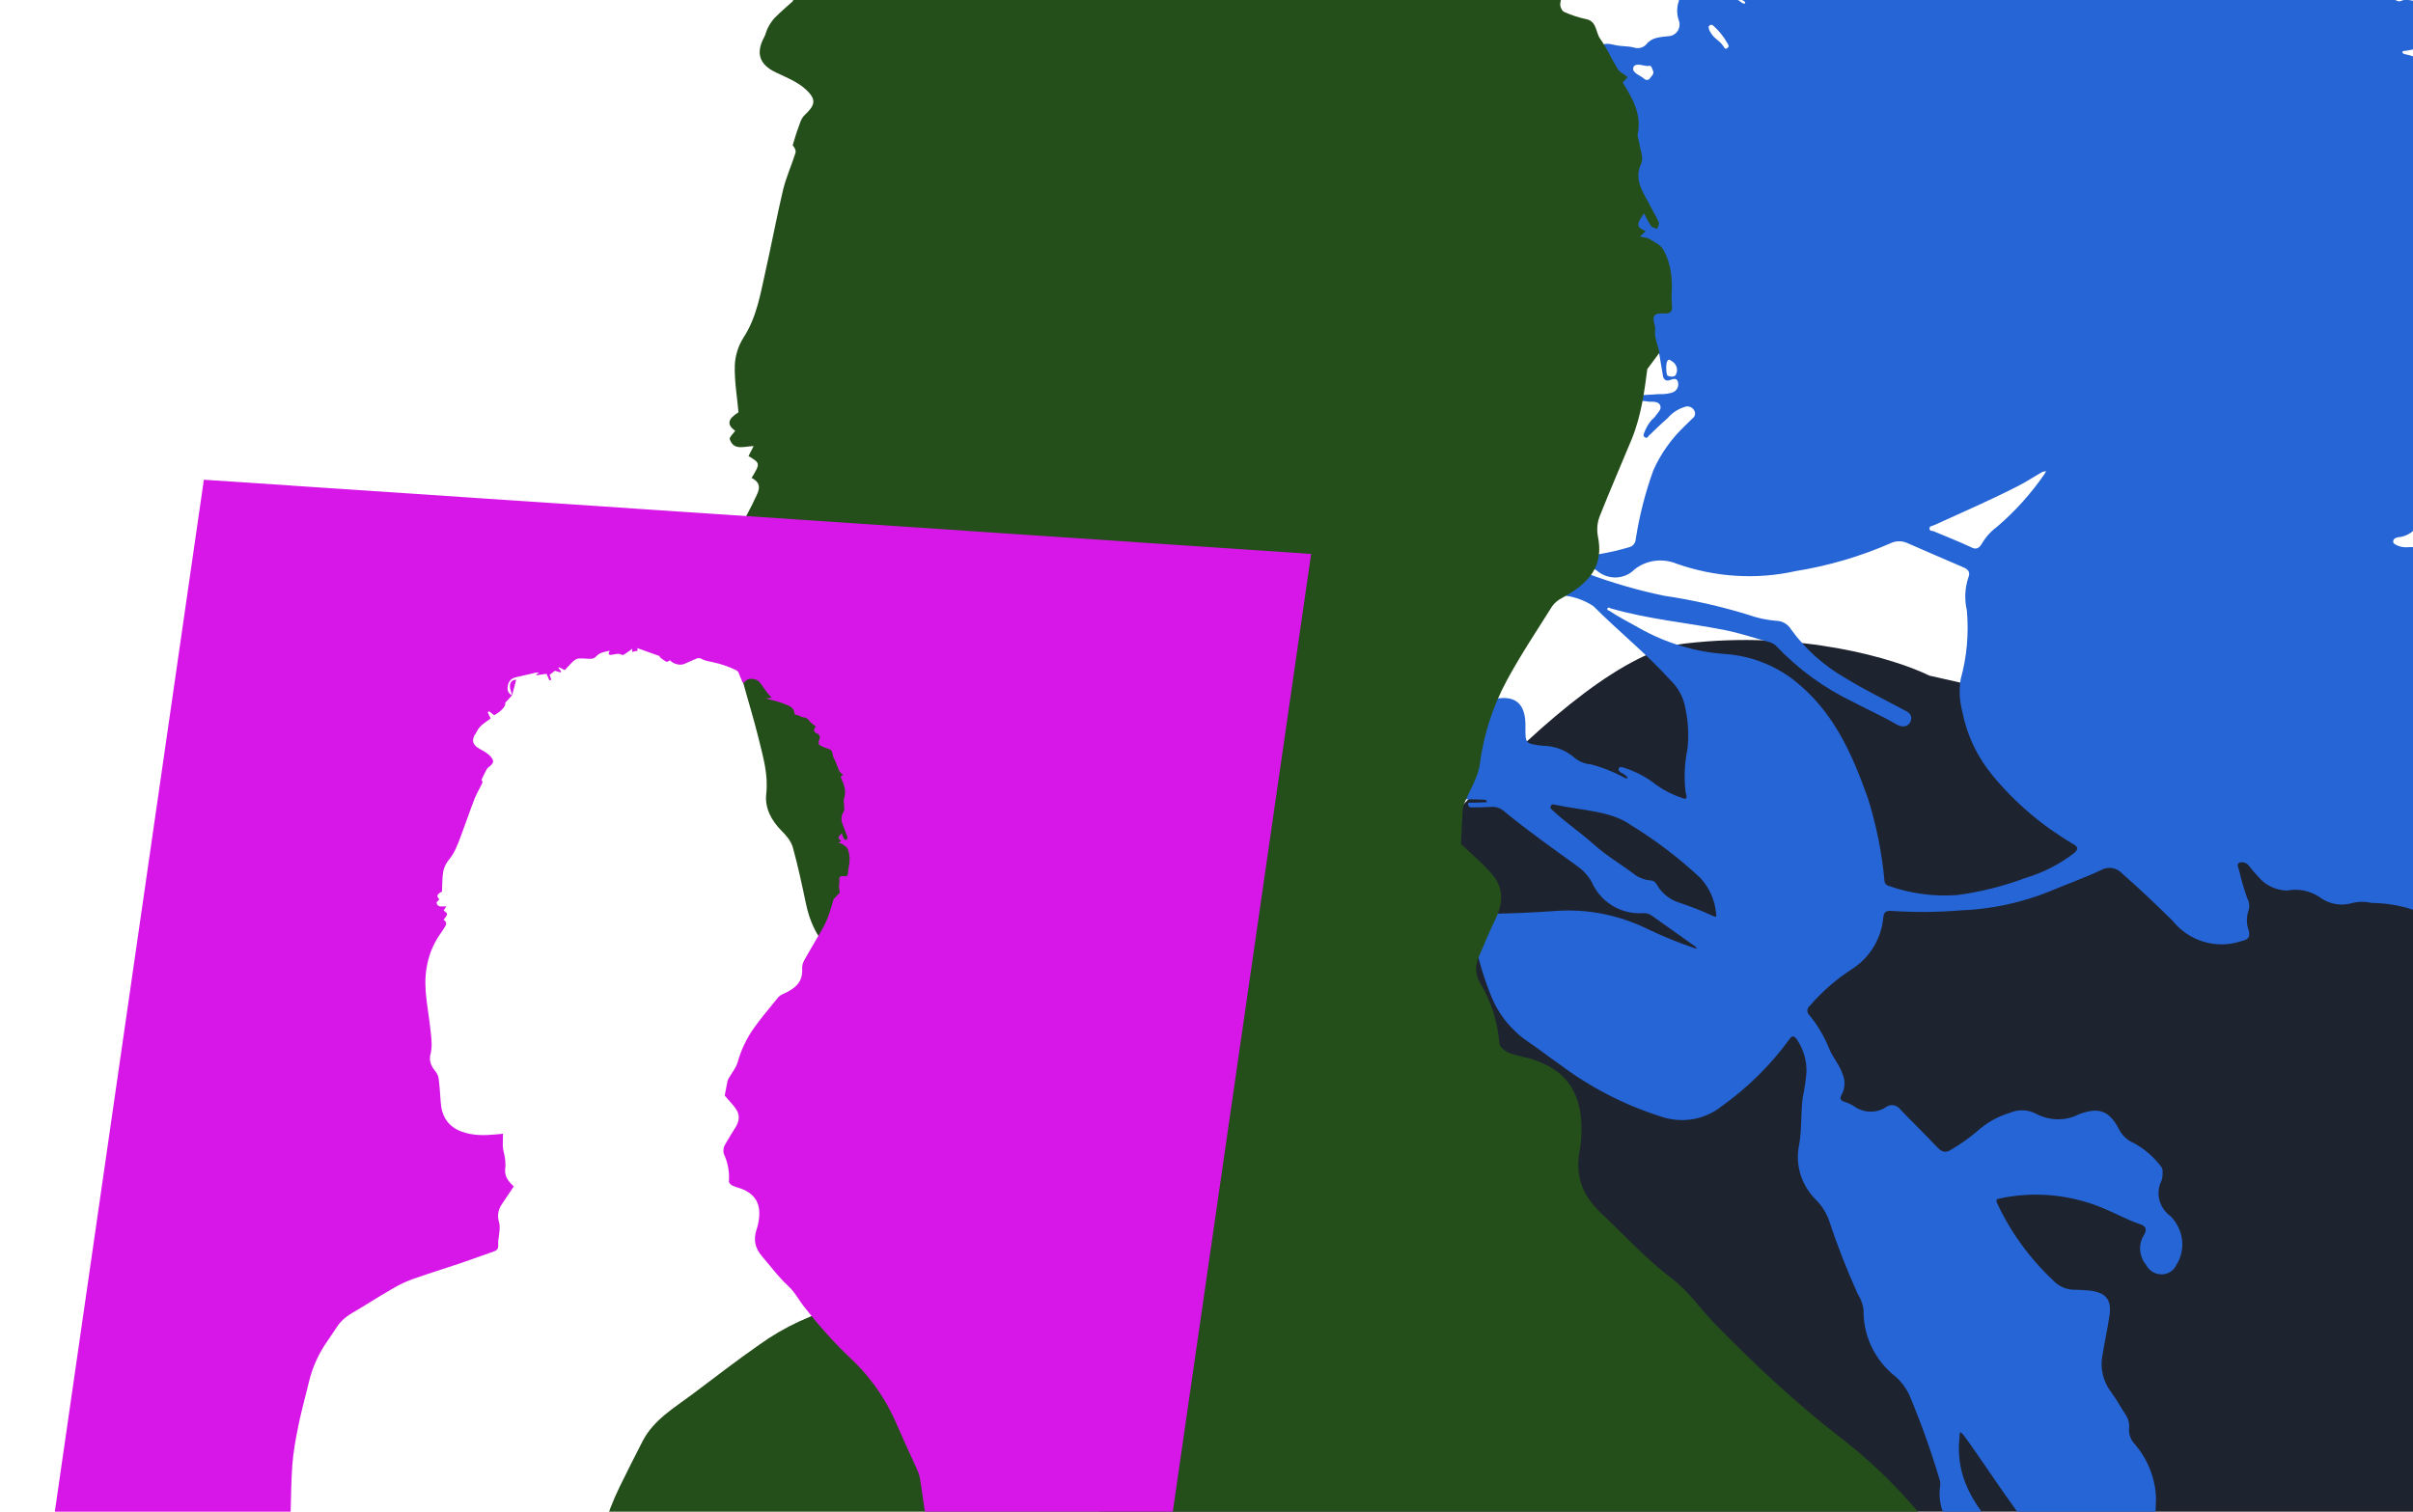 <svg width="600" height="376" viewBox="0 0 600 376" fill="none" xmlns="http://www.w3.org/2000/svg">
<g clip-path="url(#clip0_181_30849)">
<path d="M731.819 380.378L730.803 407.138L264 401.873L315.987 258.863C338.271 227.362 390.049 163.504 418.896 160.077C447.743 156.65 471.467 163.957 479.723 168.039C496.522 171.782 533.068 180.239 544.863 184.121C556.657 188.002 616.733 200.772 645.297 206.672C649.43 210.143 657.645 218.446 657.438 223.882C657.18 230.676 684.174 240.494 683.63 254.815C683.195 266.271 692.537 282.335 697.262 288.935L732.549 361.144L731.819 380.378Z" fill="#1E2330"/>
<path d="M466.419 -62.691C467.04 -63.695 467.495 -64.794 467.766 -65.947C467.9 -66.763 468.325 -67.498 468.964 -68.022C469.503 -68.368 470.087 -68.875 470.753 -68.35C471.419 -67.825 470.686 -67.31 470.494 -66.811C469.922 -65.728 469.486 -64.579 469.196 -63.386C469.137 -62.529 469.306 -62.15 470.305 -62.37C471.734 -62.8 473.246 -62.933 474.747 -62.761C475.112 -62.707 475.48 -62.787 475.782 -62.984C476.083 -63.182 476.298 -63.484 476.384 -63.833C476.811 -64.571 475.998 -64.759 475.372 -64.933C474.745 -65.107 474.678 -65.662 475.309 -66.001C475.601 -66.202 475.94 -66.328 476.297 -66.369C478.288 -66.626 480.171 -67.369 482.145 -67.683C483.78 -67.779 485.37 -68.191 486.825 -68.896C488.28 -69.602 489.571 -70.586 490.625 -71.793C491.397 -73.13 493.186 -72.284 493.925 -71.717C494.364 -71.357 494.883 -71.105 495.436 -70.981C495.99 -70.858 496.561 -70.867 497.102 -71.008C497.808 -71.092 498.521 -71.12 499.234 -71.091C500.135 -70.98 501.039 -71.159 501.811 -71.602C502.583 -72.045 503.18 -72.728 503.511 -73.546C503.755 -73.969 503.984 -74.868 504.44 -74.652C504.897 -74.435 504.523 -73.619 504.424 -73.113C504.345 -71.917 504.677 -70.718 505.366 -69.708C505.818 -68.978 509.243 -70.378 509.569 -71.363C509.923 -72.367 510.031 -73.445 509.884 -74.511C509.748 -75.199 509.781 -75.508 510.764 -75.363C511.746 -75.218 512.773 -76.408 513.216 -77.512C513.66 -78.616 513.995 -80.205 514.411 -81.513C514.594 -81.829 514.899 -82.357 515.178 -82.337C515.457 -82.316 515.5 -81.635 515.41 -81.311C514.659 -78.837 515.814 -76.388 515.565 -73.858C515.503 -73.331 515.988 -72.91 516.419 -72.567C516.878 -72.281 517.301 -71.942 517.679 -71.558C519.603 -69.603 519.603 -69.603 521.578 -71.512C522.401 -72.462 523.512 -73.129 524.756 -73.419C526.001 -73.709 527.317 -73.609 528.522 -73.131C531.666 -72.096 534.628 -70.56 537.288 -68.586C537.615 -68.397 538.16 -68.083 537.973 -67.675C537.786 -67.267 537.144 -67.497 536.78 -67.707C535.757 -68.351 534.572 -68.692 533.373 -68.689C531.962 -68.91 530.635 -69.53 529.555 -70.471C529.119 -70.723 528.319 -71.184 528.055 -70.727C527.791 -70.27 528.656 -70.005 529.072 -69.718C531.18 -68.501 533.5 -67.818 535.572 -66.622C536.898 -65.703 538.521 -65.321 540.096 -65.558C540.811 -65.579 541.488 -65.855 541.999 -66.336C543.501 -67.643 545.302 -68.578 547.259 -69.068C547.753 -69.252 548.421 -69.57 548.711 -68.98C549.001 -68.391 548.264 -68.206 547.847 -68.072C545.523 -66.761 543.563 -64.919 542.127 -62.697C541.518 -61.641 541.415 -61.044 542.68 -60.548C543.116 -60.296 543.913 -60.165 543.733 -59.518C543.553 -58.871 542.891 -59.066 542.385 -59.03C541.879 -58.994 541.305 -59.09 540.763 -59.075C540.576 -59.088 540.389 -59.06 540.216 -58.995C540.043 -58.929 539.887 -58.827 539.76 -58.695C539.633 -58.563 539.538 -58.404 539.481 -58.23C539.424 -58.056 539.406 -57.871 539.429 -57.688C539.459 -56.732 540.41 -57.121 540.883 -56.848C541.658 -56.711 542.45 -56.813 543.151 -57.139C543.852 -57.465 544.426 -58.001 544.795 -58.671C545.978 -59.803 546.879 -61.191 547.43 -62.731C547.572 -62.977 547.795 -63.364 548.122 -63.175C550.016 -61.754 550.385 -63.652 551.28 -64.448C551.443 -64.729 551.707 -65.187 552.034 -64.998C552.361 -64.809 552.061 -64.373 551.898 -64.091C551.119 -62.85 550.162 -61.728 549.055 -60.761C548.13 -59.747 546.594 -58.429 547.38 -57.272C548.165 -56.115 549.75 -57.264 550.964 -57.688C551.447 -57.883 551.982 -57.933 552.502 -57.833C553.306 -57.703 554.125 -57.754 554.896 -57.984C555.667 -58.214 556.37 -58.615 556.95 -59.158C557.436 -59.666 558.052 -60.038 558.736 -60.237C558.87 -60.279 559.012 -60.291 559.153 -60.275C559.294 -60.258 559.43 -60.212 559.553 -60.141C559.953 -59.91 559.673 -59.509 559.454 -59.213C559.235 -58.917 558.825 -58.544 558.581 -58.122C558.338 -57.7 558.074 -57.242 559.133 -57.147C560.193 -57.051 561.884 -57.294 563.013 -55.892C563.449 -55.64 564.809 -55.98 565.743 -56.004C566.678 -56.027 566.548 -56.055 566.616 -55.5C566.683 -54.945 566.27 -54.902 565.967 -54.796C563.425 -53.919 561.107 -52.255 558.164 -52.781C557.803 -52.827 557.439 -52.797 557.096 -52.694C555.817 -52.494 553.953 -52.539 554.191 -50.853C554.43 -49.168 556.006 -50.556 556.948 -50.34C558.673 -49.872 560.494 -50.039 562.066 -50.81C562.066 -50.81 562.284 -50.684 562.572 -50.846C562.859 -51.008 562.607 -50.404 562.505 -50.228C562.39 -49.952 562.24 -49.692 562.059 -49.454C561.815 -49.032 561.126 -48.679 561.55 -48.153C561.973 -47.627 562.637 -47.853 563.074 -48.023C565.08 -48.742 567.162 -49.253 569.287 -49.549C569.608 -49.63 569.946 -49.643 570.278 -49.587C570.406 -49.137 569.932 -48.989 569.831 -48.813C568.353 -48.352 567.947 -46.054 565.8 -46.449C565.8 -46.449 565.497 -46.343 565.658 -46.203C565.65 -44.425 564.055 -43.845 563.227 -42.916C563.105 -42.705 562.841 -42.247 562.841 -42.247C562.841 -42.247 563.351 -42.375 563.546 -42.544C565.451 -43.721 567.228 -45.083 568.851 -46.611C569.128 -46.824 569.438 -46.993 569.77 -47.112C570.074 -47.218 570.527 -47.332 570.752 -46.967C570.978 -46.602 570.702 -46.293 570.285 -46.158C568.19 -44.755 566.324 -43.05 564.748 -41.1C564.282 -40.712 563.743 -40.367 563.915 -39.657C564.087 -38.948 564.875 -38.634 565.554 -38.383C566.274 -38.224 567.02 -38.305 567.674 -38.613C568.848 -38.967 569.869 -39.644 570.369 -37.573C570.597 -36.456 572.111 -36.896 573.081 -36.898C574.052 -36.901 575.351 -37.136 576.471 -37.146C577.592 -37.155 577.85 -37.1 577.889 -36.327C577.928 -35.554 577.402 -35.483 576.783 -35.418C575.934 -35.15 575.161 -34.699 574.518 -34.099C573.469 -33.204 573.386 -32.641 574.918 -32.273C575.136 -32.147 575.572 -31.895 575.609 -31.874C575.645 -31.853 575.018 -31.606 574.823 -31.436C573.207 -30.266 571.181 -29.759 569.157 -30.017C568.83 -30.206 568.069 -29.895 568.116 -29.305C568.163 -28.715 568.879 -28.864 569.243 -28.654C572.238 -28.006 575.088 -26.775 577.622 -25.036C577.949 -24.847 578.531 -24.511 578.231 -24.075C577.93 -23.639 577.564 -24.179 577.257 -24.403C575.553 -25.316 573.661 -25.813 571.743 -25.85C570.25 -25.905 568.759 -25.824 567.29 -25.608C566.934 -25.578 566.424 -25.451 566.358 -25.254C566.293 -25.057 566.867 -24.96 567.02 -24.637C567.173 -24.314 567.734 -23.943 566.994 -23.668C566.253 -23.392 565.4 -23.509 565.676 -22.646C565.953 -21.782 567.131 -21.806 567.838 -21.773C569.485 -22.01 571.106 -22.376 572.686 -22.867C573.731 -23.249 573.933 -23.179 574.104 -22.048C574.554 -19.656 574.778 -17.234 574.774 -14.813C574.697 -12.912 574.15 -11.07 573.179 -9.449C572.955 -9.062 572.752 -8.71 573.051 -8.303C573.172 -8.128 573.345 -7.993 573.547 -7.919C573.748 -7.845 573.967 -7.835 574.17 -7.892C575.489 -8.011 576.826 -7.774 578.039 -7.206C579.689 -6.807 581.407 -6.872 582.994 -7.394C584.692 -7.662 586.408 -7.831 588.132 -7.898C588.314 -7.793 588.783 -7.851 588.799 -7.795C588.815 -7.739 588.555 -7.373 588.199 -7.344C586.794 -6.42 585.019 -6.788 583.602 -6.011C583.124 -5.771 582.012 -5.944 582.357 -4.947C582.411 -4.742 582.506 -4.548 582.636 -4.378C582.767 -4.207 582.931 -4.064 583.118 -3.956C583.305 -3.848 583.511 -3.778 583.724 -3.75C583.936 -3.722 584.152 -3.737 584.356 -3.793C587.255 -4.594 590.33 -4.671 593.308 -4.019C594.197 -3.881 596.439 -4.322 594.783 -2.041C594.194 -1.021 595.901 0.808 597.067 0.215C598.233 -0.378 600.015 0.229 601.366 0.492C602.598 0.993 603.918 1.226 605.235 1.178C605.838 1.057 605.889 1.556 605.613 1.866L604.476 3.836C604.151 4.399 602.913 4.528 603.562 5.419C603.861 5.844 604.3 6.156 604.802 6.3C605.304 6.444 605.837 6.411 606.306 6.206L608.659 4.985C609.003 4.808 609.397 4.379 609.768 4.827C610.139 5.276 609.677 5.572 609.458 5.868L609.356 6.044C607.235 8.29 607.256 8.255 610.189 9.386C613.123 10.517 616.715 11.934 619.939 13.233C620.231 13.393 620.551 13.494 620.879 13.53C621.208 13.567 621.539 13.538 621.852 13.446C624.233 12.428 626.873 12.639 629.302 11.79C629.853 11.592 630.852 11.372 631.041 12.137C631.229 12.903 630.206 12.828 629.712 13.012C626.094 14.197 622.809 16.16 620.091 18.762C619.888 19.114 619.156 19.207 619.462 19.852C619.573 20.032 619.729 20.182 619.913 20.288C620.097 20.395 620.305 20.454 620.516 20.461C623.185 21.195 625.914 21.671 628.662 21.881C629.653 21.843 630.895 22.044 629.633 23.473C628.984 24.177 629.557 24.696 630.139 25.032C631.448 25.787 632.878 26.332 634.207 27.052C634.57 27.262 635.261 27.661 635.155 27.928C635.049 28.195 634.338 27.832 633.955 27.657C631.041 26.033 627.762 25.192 624.456 25.222C624.045 25.259 623.64 25.34 623.25 25.463C623.487 25.976 623.904 25.841 624.337 25.763C626.124 26.278 627.951 26.723 629.696 27.309C630.169 27.582 631.095 27.741 630.875 28.459C630.654 29.176 629.936 28.573 629.435 28.518C626.61 27.8 623.653 27.962 620.976 28.982C620.575 29.173 619.908 29.069 619.914 29.729C619.921 30.39 620.479 30.431 620.879 30.661C622.432 31.182 623.868 32.011 625.095 33.096C625.459 33.306 626.041 33.642 625.659 34.218C625.277 34.796 624.797 34.284 624.527 34.081C623.163 33.356 621.602 33.1 620.1 33.354C618.737 33.365 618.767 34.32 618.635 35.135C618.504 35.951 619.235 36.279 619.999 36.298C621.734 36.315 623.723 36.9 625.152 36.271C626.582 35.642 629.28 35.418 630.659 33.869C632.038 32.32 635.026 31.09 636.726 29.069C636.848 28.858 637.03 28.541 637.478 28.941C637.926 29.34 637.489 29.51 637.404 29.742C636.478 32.117 634.634 34.016 632.266 35.031C631.181 35.483 630.112 35.992 629.043 36.501C627.974 37.009 627.728 36.679 628.05 37.381C628.371 38.083 629.121 37.624 629.546 37.307C631.69 36.047 633.938 34.961 636.268 34.059L637.24 33.635C637.621 33.479 638.038 33.345 638.413 33.702C638.536 33.875 638.61 34.076 638.626 34.284C638.643 34.492 638.602 34.699 638.507 34.882C638.353 35.419 638.072 35.91 637.687 36.314C637.302 36.719 636.823 37.027 636.289 37.213C633.18 38.787 630.278 40.716 627.639 42.961C626.424 43.807 627.247 44.563 628.043 44.695C630.95 45.201 633.774 46.69 636.83 45.593C638.101 45.155 639.364 44.899 640.262 46.449C640.262 46.449 640.771 46.743 641.025 46.89C641.28 47.037 642.538 46.872 642.516 47.75C642.493 48.629 641.825 48.946 641.105 49.187C641.011 49.26 640.899 49.308 640.781 49.328C640.278 49.695 639.082 49.333 639.27 50.098C639.458 50.863 640.487 50.425 641.174 50.494C641.862 50.562 642.315 50.449 642.403 50.968C642.49 51.488 641.783 51.455 641.382 51.645C640.981 51.836 640.629 51.774 640.394 52.013C640.159 52.252 638.523 52.903 638.703 53.851C638.882 54.799 639.975 54.586 640.869 54.633C641.579 54.743 642.282 54.899 642.975 55.098C643.665 55.497 644.854 55.62 643.683 56.726C643.62 56.766 643.567 56.819 643.527 56.881C643.486 56.943 643.46 57.013 643.45 57.087C643.439 57.16 643.445 57.236 643.466 57.308C643.487 57.38 643.523 57.448 643.571 57.506C644.715 59.386 643.05 59.081 642.233 58.985C640.769 58.75 639.339 58.205 638.009 57.907C636.679 57.608 636.71 58.142 637.257 59.208C637.805 60.275 639.541 61.465 640.76 62.544C641.232 62.817 641.996 63.257 641.651 63.855C641.305 64.453 640.49 63.935 639.96 63.677C639.431 63.418 638.252 62.691 637.289 62.932C637.154 63.035 637.067 63.186 637.045 63.354C637.324 63.749 637.688 64.08 638.109 64.323C638.53 64.566 638.999 64.716 639.48 64.76C642.251 65.728 645.11 66.404 648.01 66.776C648.279 66.724 648.562 66.773 648.803 66.912C649.045 67.052 649.228 67.272 649.318 67.532C649.458 68.129 648.892 68.27 648.418 68.419C647.944 68.568 647.619 69.131 647.646 69.756C647.723 71.302 647.352 72.448 645.419 72.27C645.165 72.123 644.566 72.152 644.561 72.665C644.642 72.776 644.746 72.868 644.865 72.937C644.984 73.006 645.116 73.049 645.252 73.064C646.909 73.552 648.341 74.848 650.174 74.78C650.413 74.764 650.655 74.807 650.877 74.905C651.859 75.472 653.735 75.663 653.355 76.992C652.976 78.321 651.523 77.06 650.52 76.95C648.995 76.685 647.452 76.548 645.91 76.54C644.729 76.656 645.301 77.596 645.652 78.079C647.564 79.856 648.79 82.226 649.109 84.766C649.227 86.241 648.766 86.116 647.788 85.88C645.865 85.395 643.902 85.11 641.93 85.03C640.208 85.055 638.542 85.556 637.121 86.475C635.744 87.181 635.758 88.081 637.078 88.984C637.587 89.278 638.132 89.592 638.641 89.886C639.15 90.18 639.713 90.129 639.533 90.776C639.353 91.423 638.779 91.326 638.278 91.271C637.777 91.216 636.746 90.903 635.986 90.792C635.843 90.771 635.699 90.783 635.564 90.827C635.429 90.872 635.307 90.947 635.209 91.047C635.046 91.328 635.26 91.546 635.453 91.798C636.411 92.862 637.688 93.599 639.088 93.897C639.974 94.126 640.911 94.433 640.876 95.585C640.841 96.738 639.704 96.691 638.854 96.904C638.038 97.072 637.181 96.958 636.424 96.58C634.63 95.826 632.832 95.163 631.034 94.5C630.271 94.059 629.312 94.209 628.788 95.032C628.264 95.856 628.638 96.635 629.264 97.23C630.656 98.597 632.109 99.858 633.541 101.154C633.716 101.266 633.911 101.342 634.115 101.379C634.318 101.416 634.526 101.412 634.726 101.369C635.139 101.326 635.738 100.875 636.028 101.464C636.318 102.053 635.581 102.238 635.358 102.625C635.134 103.012 634.632 103.378 635.031 104.031C635.227 104.296 635.357 104.601 635.409 104.922C635.461 105.243 635.434 105.569 635.33 105.873C635.226 106.177 635.048 106.449 634.812 106.667C634.575 106.885 634.287 107.042 633.971 107.125C631.94 108.234 629.565 108.617 627.238 108.21C626.875 108 626.28 107.938 626.037 108.36C625.793 108.782 626.334 109.188 626.657 109.469C627.228 109.934 627.686 110.519 627.995 111.18C628.265 111.804 628.235 112.444 627.482 112.572C626.73 112.7 626.437 113.375 626.762 114.407C627.565 116.794 629.077 118.793 630.147 121.052C630.364 121.6 630.747 122.196 630.163 122.703C629.579 123.211 629.188 122.797 628.618 122.609C626.565 121.799 625.873 122.243 625.827 124.421C625.809 125.208 625.993 126.065 626.047 126.894C626.119 127.154 626.084 127.429 625.952 127.659C625.819 127.89 625.598 128.057 625.336 128.125C624.754 128.211 624.5 127.642 624.173 127.454C623.846 127.265 623.828 126.457 623.647 125.93C623.466 125.404 622.923 124.246 621.793 124.86C620.663 125.474 620.334 124.533 619.976 123.811C619.618 123.088 619.623 122.575 619.024 122.605C618.426 122.634 618.537 123.449 618.293 123.871C618.049 124.293 618.246 124.876 617.724 124.856C617.203 124.836 617.123 124.134 617.068 123.727C616.492 121.048 615.079 118.591 613.029 116.704C612.439 116.129 611.702 115.141 611.066 115.571C610.43 116.001 611.09 117.039 611.582 117.698C612.525 118.879 613.212 120.234 613.599 121.677C613.787 122.442 613.825 123.215 612.786 123.084C611.747 122.953 611.843 123.29 611.559 123.783C611.275 124.275 611.173 124.451 610.869 124.557C607.375 126.245 607.772 128.914 608.958 131.897C609.091 132.255 609.546 132.893 608.939 133.105C608.332 133.317 608.321 132.748 608.177 132.243C607.814 131.769 607.547 131.233 607.392 130.664C607.175 128.522 606.078 128.827 604.685 129.476C602.78 130.135 601.029 131.145 599.525 132.454C598.565 133.146 597.422 133.557 596.221 133.643C595.655 133.785 595.141 134.004 595.074 134.622C595.008 135.241 595.671 135.436 596.107 135.688C597 136.067 597.973 136.207 598.925 136.095C600.252 136.064 601.579 136.032 602.901 136.092C604.604 136.028 606.304 136.452 607.795 137.312C609.285 138.172 610.502 139.433 611.298 140.94C611.838 141.786 612.579 142.493 613.454 142.998C614.329 143.503 615.312 143.791 616.314 143.836C618.039 143.965 619.69 144.642 621.018 145.764C622.346 146.886 623.279 148.393 623.676 150.057C623.871 150.689 624.308 151.228 624.894 151.557C626.693 152.788 628.275 154.305 629.574 156.042C630.04 156.591 630.684 156.963 631.392 157.091C633.18 157.864 634.773 159.031 636.045 160.498C637.318 161.965 638.235 163.693 638.724 165.546C639.064 166.552 639.09 167.628 638.796 168.631C638.503 169.633 637.904 170.517 637.08 171.164C636.508 171.611 636.072 172.204 635.817 172.882C635.562 173.559 635.498 174.296 635.631 175.017C635.791 175.803 635.749 176.611 635.508 177.365C635.267 178.119 634.836 178.797 634.253 179.334C633.473 180.05 632.919 180.972 632.653 181.996C632.387 183.02 632.421 184.105 632.75 185.127C632.707 186.92 632.164 188.653 631.18 190.136C630.195 191.619 628.807 192.796 627.168 193.537C626.691 193.783 626.18 193.961 625.65 194.068C624.253 194.387 622.623 194.525 624.799 196.297C624.799 196.297 625.113 196.76 625.032 196.901C624.951 197.041 624.388 197.092 624.053 197.086C621.836 196.979 621.836 196.979 622.6 199.015C623.145 200.183 623.446 201.442 623.486 202.715C623.526 203.987 623.303 205.248 622.832 206.419C622.345 207.682 621.418 208.724 620.212 209.362C619.117 209.834 618.145 210.537 617.366 211.423C616.586 212.31 616.017 213.358 615.698 214.495C615.173 216.005 614.09 217.253 612.659 217.995C612.065 218.311 611.564 218.769 611.199 219.327C610.835 219.886 610.618 220.528 610.568 221.197C610.587 221.839 610.469 222.475 610.22 223.062C609.972 223.649 609.6 224.175 609.127 224.605C608.655 225.035 608.093 225.361 607.478 225.56C606.863 225.759 606.209 225.828 605.558 225.762C603.349 225.894 600.973 226.82 598.961 225.94C595.942 225.076 592.83 224.621 589.71 224.586C587.878 224.17 585.98 224.24 584.213 224.789C582.921 225.07 581.574 225.061 580.271 224.763C578.967 224.465 577.739 223.885 576.678 223.066C575.504 222.304 574.196 221.774 572.827 221.507C571.459 221.24 570.058 221.242 568.705 221.512C567.318 221.486 565.946 221.155 564.689 220.543C563.432 219.931 562.322 219.053 561.442 217.975C560.667 217.152 559.934 216.291 559.248 215.395C558.978 215.024 558.599 214.743 558.163 214.592C557.727 214.442 557.258 214.43 556.823 214.558C556.115 214.946 556.557 215.858 556.77 216.497C557.292 218.822 557.958 221.118 558.763 223.37C559.037 223.872 559.205 224.421 559.256 224.983C559.307 225.545 559.239 226.108 559.058 226.637C558.545 228.164 558.572 229.831 559.136 231.372C559.729 233.45 558.555 233.804 557.216 234.109C554.236 235.113 550.984 235.156 547.923 234.231C544.862 233.306 542.149 231.461 540.172 228.96C536.121 224.979 532.03 221.069 527.743 217.328C527.086 216.581 526.186 216.081 525.205 215.919C524.224 215.757 523.226 215.942 522.391 216.442C518.268 218.378 513.961 219.878 509.657 221.708C502.658 224.548 495.174 226.148 487.541 226.436C481.821 226.912 476.059 226.957 470.307 226.57C469.134 226.503 468.47 226.729 468.292 228.128C468.07 230.71 467.27 233.196 465.951 235.409C464.631 237.622 462.823 239.508 460.657 240.933C456.631 243.509 453.02 246.654 449.935 250.269C449.769 250.403 449.635 250.573 449.543 250.765C449.452 250.958 449.405 251.169 449.405 251.384C449.406 251.598 449.454 251.812 449.547 252.009C449.64 252.206 449.774 252.382 449.942 252.525C451.985 255.047 453.635 257.851 454.836 260.838C455.704 263.028 457.394 264.801 458.161 267.167C458.513 267.987 458.676 268.868 458.638 269.748C458.6 270.627 458.362 271.481 457.942 272.247C457.373 273.232 457.61 273.744 458.677 274.079C459.491 274.313 460.268 274.666 460.98 275.127C462.136 275.974 463.52 276.454 464.942 276.503C466.364 276.551 467.754 276.164 468.919 275.395C469.185 275.188 469.494 275.039 469.825 274.956C470.156 274.874 470.503 274.86 470.844 274.916C471.185 274.972 471.513 275.096 471.806 275.281C472.1 275.466 472.353 275.707 472.55 275.99C475.575 279.144 478.682 282.158 481.688 285.347C482.862 286.587 483.82 286.859 485.246 285.9C487.43 284.617 489.501 283.163 491.441 281.55C493.81 279.341 496.676 277.707 499.821 276.772C500.832 276.334 501.936 276.129 503.053 276.173C504.169 276.216 505.268 276.507 506.268 277.023C507.926 277.908 509.77 278.382 511.635 278.403C513.5 278.424 515.328 277.992 516.957 277.144C521.896 275.305 524.466 276.226 526.882 280.857C527.65 282.417 528.978 283.652 530.602 284.319C533.201 285.754 535.477 287.707 537.278 290.049C537.474 290.279 537.615 290.548 537.692 290.836C537.769 291.124 537.78 291.424 537.723 291.713C537.766 292.367 537.685 293.02 537.483 293.638C536.715 295.113 536.522 296.827 536.939 298.464C537.357 300.1 538.356 301.551 539.754 302.549C541.329 304.16 542.322 306.229 542.575 308.425C542.828 310.621 542.325 312.816 541.148 314.657C540.827 315.352 540.31 315.938 539.657 316.347C539.005 316.756 538.242 316.972 537.458 316.97C536.674 316.969 535.9 316.749 535.226 316.337C534.551 315.925 534.003 315.337 533.645 314.641C532.766 313.571 532.245 312.265 532.157 310.908C532.07 309.552 532.42 308.215 533.158 307.09C533.93 305.753 533.52 304.953 532.178 304.506C528.888 303.405 525.887 301.719 522.72 300.406C514.547 297.056 505.588 296.26 497.086 298.13C496.334 298.259 496.341 298.498 496.518 299.115C499.891 306.405 504.676 313.009 510.597 318.549C511.265 319.256 512.073 319.822 512.968 320.21C513.863 320.597 514.825 320.797 515.793 320.798C517.043 320.816 518.272 320.869 519.554 320.999C523.638 321.481 525.106 323.22 524.526 327.247C524.032 330.62 523.279 333.938 522.749 337.291C522.469 338.799 522.506 340.356 522.859 341.866C523.212 343.377 523.873 344.809 524.802 346.075C526.084 347.8 527.172 349.694 528.3 351.518C529.083 352.531 529.481 353.776 529.423 355.028C529.325 355.799 529.409 356.587 529.668 357.331C529.928 358.074 530.357 358.754 530.921 359.317C534.095 363.085 535.921 367.756 536.106 372.583C536.086 375.808 535.673 379.041 535.839 382.279C536.204 388.306 536.446 394.324 536.563 400.334C536.759 401.979 537.22 403.59 537.926 405.108C541.321 414.474 543.562 424.178 544.601 434.009C544.672 434.411 544.696 434.819 544.674 435.224C544.553 435.435 544.604 435.934 544.268 435.928C543.933 435.921 543.723 435.613 543.432 435.445L542.84 434.54C536.364 424.938 529.682 415.358 523.607 405.565C521.048 401.602 517.861 398.307 515.104 394.605C507.893 384.766 500.661 374.962 493.798 364.855C491.98 362.211 490.147 359.51 488.268 356.972C487.977 356.804 487.688 356.214 487.518 356.257C487.348 356.299 487.172 356.855 487.264 357.283C485.876 369.006 492.704 377.075 500.564 384.615C501.669 385.723 502.288 387.253 503.824 387.951C504.187 388.161 504.259 388.625 504.144 389.075C504.03 389.525 503.718 389.814 503.047 389.801C501.791 390.029 500.492 389.994 499.236 389.697C497.98 389.4 496.793 388.848 495.754 388.077C492.324 386.208 489.165 383.879 486.372 381.159C484.832 379.637 483.672 377.786 482.988 375.76C482.304 373.734 482.115 371.59 482.437 369.506C482.518 368.987 482.46 368.452 482.267 367.954C480.154 360.838 477.647 353.831 474.756 346.966C473.947 345.234 472.779 343.681 471.329 342.407C468.8 340.416 466.763 337.881 465.384 335.008C464.004 332.134 463.32 329.001 463.386 325.861C463.219 324.454 462.727 323.095 461.948 321.888C459.197 315.795 456.771 309.572 454.681 303.245C453.951 301.356 452.807 299.638 451.333 298.216C449.641 296.474 448.392 294.367 447.689 292.076C446.987 289.784 446.854 287.375 447.301 285.053C448.083 281.096 447.729 277.092 448.232 273.114C448.68 270.992 448.999 268.843 449.187 266.676C449.27 263.781 448.418 260.908 446.752 258.469C446.139 257.6 445.545 257.538 444.96 258.467C440.245 264.942 434.499 270.616 427.935 275.279C425.832 276.933 423.316 278.014 420.63 278.418C417.943 278.822 415.177 278.536 412.596 277.587C403.675 274.722 395.283 270.369 387.794 264.722C385.153 262.916 382.671 260.919 380.01 259.148C375.728 256.25 372.447 252.123 370.631 247.355C368.391 241.797 366.85 236.008 366.043 230.118C365.753 227.934 366.211 227.307 368.396 227.302C374.705 227.286 380.971 227.01 387.246 226.552C394.989 226.072 402.781 227.654 409.803 231.133C413.501 232.906 417.299 234.457 421.177 235.777C421.442 235.864 421.714 235.927 421.99 235.964C421.846 235.775 421.693 235.592 421.53 235.417C417.88 232.841 414.251 230.23 410.601 227.653C409.923 227.221 409.117 227.039 408.329 227.139C405.713 227.284 403.095 226.612 400.845 225.221C398.594 223.829 396.827 221.787 395.794 219.386C394.902 217.817 393.663 216.46 392.171 215.418C385.998 210.916 379.708 206.534 373.815 201.63C372.965 200.952 371.89 200.617 370.816 200.696C369.262 200.785 367.693 200.817 366.144 200.813C365.911 200.871 365.662 200.835 365.451 200.713C365.24 200.591 365.084 200.393 365.017 200.163C364.958 199.425 365.637 199.677 366.086 199.654C366.535 199.632 367.991 199.628 368.946 199.57C369.901 199.511 369.67 199.659 369.687 199.294C369.704 198.929 369.214 199.021 368.996 198.895C366.982 198.858 364.915 198.744 362.913 198.854C358.088 198.868 353.28 199.228 348.528 199.93C348.208 199.98 347.816 199.988 347.476 200.073C347.136 200.158 346.63 200.195 346.649 200.581C346.669 200.967 347.304 200.959 347.594 201.127C350.307 200.829 353.037 200.668 355.774 200.643C356.137 200.852 356.919 200.506 356.864 201.272C356.81 202.038 356.196 201.59 355.784 201.633C349.283 202.393 342.726 202.729 336.156 202.638C335.578 202.632 334.995 202.718 334.417 202.712C333.839 202.707 333.859 202.671 333.835 202.376C333.332 201.57 333.384 201.647 332.166 201.741C328.097 202.201 323.981 202.275 319.874 201.962C319.403 201.858 318.922 201.816 318.443 201.839C314.93 202.525 311.264 202.232 307.855 200.993C304.446 199.753 301.427 197.616 299.135 194.819C298.316 193.971 297.027 193.602 296.483 192.444C295.244 189.805 295.992 188.173 299.3 186.894C303.279 185.237 307.385 183.877 311.586 182.823C314.065 182.387 316.624 182.473 319.096 183.078C319.423 183.267 320.163 183.413 320.114 183.666C319.651 185.979 321.397 184.97 322.222 184.883C327.412 184.877 332.633 184.984 337.88 184.542C345.055 184.026 352.023 182.158 358.408 179.039C361.996 177.358 365.737 176 369.429 174.473C369.81 174.327 370.203 174.209 370.603 174.119C376.539 172.511 379.44 174.733 379.306 180.785C379.26 184.98 379.28 184.945 383.566 185.496C386.479 185.493 389.319 186.563 391.526 188.497C392.707 189.458 394.158 190.033 395.668 190.138C398.41 190.861 401.062 191.904 403.568 193.245C403.895 193.434 404.513 193.79 404.655 193.544C404.797 193.298 404.2 192.906 403.877 192.626C403.669 192.482 403.45 192.356 403.222 192.248C402.823 192.017 402.277 191.702 402.509 191.133C402.741 190.563 403.42 190.814 403.897 190.996C406.829 191.922 409.568 193.392 411.963 195.324C413.937 196.709 416.11 197.789 418.403 198.526C419.74 199.064 419.367 197.863 419.154 197.225C418.703 193.571 418.85 189.887 419.59 186.312C419.964 182.993 419.801 179.622 419.105 176.323C418.683 173.628 417.37 171.121 415.369 169.194C409.46 162.64 402.497 157.072 396.203 150.764C394.175 149.432 391.881 148.557 389.491 148.203C382.127 145.737 374.937 142.761 367.975 139.299C358.847 134.334 350.559 127.965 343.435 120.44C342.58 119.571 342.282 118.742 343.037 117.771C344.455 115.822 346.144 114.083 348.057 112.601C348.949 111.897 349.616 112 350.471 112.869C357.151 120.084 364.688 126.484 372.912 131.923C374.631 132.901 376.476 133.634 378.391 134.102C382.473 135.426 386.057 137.026 390.083 137.944C392.701 138.347 395.357 138.293 397.93 137.784C400.337 137.372 402.713 136.817 405.045 136.122C405.508 136.016 405.921 135.766 406.223 135.409C406.525 135.052 406.701 134.606 406.724 134.136C407.634 128.276 409.102 122.529 411.111 116.969C412.928 112.914 415.504 109.249 418.709 106.158L420.822 104.094C421.151 103.879 421.378 103.544 421.455 103.159C421.533 102.775 421.454 102.371 421.235 102.035C421.04 101.696 420.741 101.424 420.383 101.259C420.025 101.094 419.625 101.045 419.243 101.119C417.454 101.591 415.866 102.587 414.686 103.976C413.032 105.414 411.564 106.865 409.943 108.414C409.76 108.731 409.557 109.083 409.012 108.768C408.466 108.453 408.71 108.031 408.84 107.637C409.264 106.484 409.882 105.414 410.668 104.471C410.99 104.216 411.284 103.931 411.548 103.619C412.056 102.739 413.231 101.963 412.833 100.889C412.435 99.816 411.161 99.924 410.097 99.92C407.163 99.364 404.155 99.903 401.664 101.43C401.522 101.677 400.959 102.149 400.649 101.594C400.339 101.04 400.994 100.996 401.452 100.791C404.646 97.945 408.657 98.385 412.501 98.024C413.587 98.082 414.672 97.963 415.709 97.672C416.266 97.521 416.737 97.162 417.021 96.67C417.305 96.178 417.381 95.591 417.232 95.033C416.916 93.819 415.96 94.299 415.126 94.568C414.292 94.837 413.715 94.41 413.527 93.644L412.65 88.448C412.176 85.406 410.346 84.631 407.89 86.45C405.921 88.454 404.317 90.778 403.145 93.326C402.718 94.065 402.371 95.506 401.583 95.192C400.795 94.877 401.437 93.513 401.569 92.698C401.943 90.287 401.995 90.364 399.657 90.468C398.459 90.491 397.258 90.44 396.062 90.316C395.597 90.282 394.987 90.164 394.935 89.665C394.884 89.166 395.321 88.996 395.956 88.988C397.81 88.736 399.602 88.185 401.259 87.359C403.64 85.6 405.319 83.078 406.017 80.209C406.069 80.041 406.084 79.864 406.06 79.688C406.036 79.512 405.974 79.342 405.878 79.19C405.109 78.117 404.455 76.969 403.929 75.767C403.671 75.29 403.32 74.806 402.62 75.011C402.346 75.051 402.095 75.178 401.904 75.372C401.713 75.566 401.593 75.817 401.562 76.089C400.714 78.828 400.334 81.699 400.436 84.586C400.502 84.933 400.511 85.286 400.462 85.632C400.461 86.054 400.44 86.511 399.914 86.582C399.388 86.654 399.223 86.183 399.131 85.755C398.944 85.132 398.842 84.49 398.828 83.845C399.254 78.743 399.804 73.761 400.436 68.637C400.678 67.042 400.385 66.122 398.48 66.148C396.575 66.174 394.881 66.087 393.105 66.14C391.329 66.194 390.595 67.13 391.561 68.814C392.528 70.498 393.544 71.507 394.431 72.91C394.912 73.54 395.225 74.275 395.339 75.048C395.454 75.82 395.365 76.602 395.083 77.32C394.9 77.637 394.636 78.094 394.212 77.99C393.788 77.886 393.995 77.442 394.012 77.077C394.045 76.175 393.884 75.27 393.537 74.423C393.191 73.576 392.667 72.806 392.002 72.164C391.162 71.523 390.462 70.721 389.946 69.81C389.429 68.898 389.108 67.896 389.002 66.867C388.976 65.82 388.111 65.556 387.323 65.241C386.535 64.927 386.742 64.906 386.868 64.603C386.994 64.301 387.232 64.391 387.459 64.335C388.466 63.934 389.367 63.32 390.097 62.534C390.826 61.748 391.368 60.81 391.685 59.786C391.76 58.984 391.546 58.767 390.681 58.502C387.682 57.568 386.892 59.692 385.598 61.431C382.875 64.971 384.279 68.08 386.443 71.3C386.668 71.665 387.294 72.26 386.909 72.507C386.524 72.754 386.073 72.024 385.709 71.814C384.629 70.159 383.627 68.454 382.567 66.764C381.507 65.073 381.479 65.291 380.557 66.635C380.47 66.74 380.359 66.824 380.234 66.881C380.109 66.939 379.972 66.968 379.832 66.967C379.652 67.012 379.459 66.984 379.295 66.89C379.132 66.796 379.011 66.642 378.96 66.464C378.711 65.804 378.749 64.982 379.34 64.713C382.199 63.456 381.058 60.311 382.382 58.355C382.666 57.862 382.558 57.377 381.776 57.724C380.085 58.152 378.463 58.791 376.946 59.626C375.206 60.881 373.023 61.417 370.847 61.123C369.25 60.952 368.587 59.162 367.197 58.547C367.197 58.547 367.319 58.336 367.34 58.301C367.36 58.265 368.116 58.467 368.479 58.677C369.892 59.536 371.542 59.911 373.168 59.744C374.793 59.577 376.299 58.877 377.445 57.755C378.561 56.901 379.786 56.19 381.09 55.639C381.618 55.513 382.088 55.227 382.435 54.82C382.719 54.328 383.444 53.996 383.247 53.413C383.051 52.831 382.253 53.121 381.74 52.918C381.227 52.716 380.384 53.167 380.358 52.542C380.331 51.917 381.268 52.224 381.738 52.166C382.207 52.109 383.194 52.163 383.906 52.105C384.618 52.047 385.014 51.947 385.04 51.399C385.062 48.926 386.898 49.189 388.504 49.178C388.828 49.201 389.15 49.13 389.429 48.975C389.708 48.819 389.933 48.586 390.075 48.303C390.988 46.667 392.009 45.094 393.133 43.595C393.762 42.504 393.675 41.984 392.191 41.784C390.707 41.584 389.217 40.302 389.787 38.896C390.072 38.403 390.397 37.84 391.011 37.867C391.626 37.894 391.762 38.582 391.793 39.116L391.912 40.169C391.924 40.302 391.969 40.431 392.043 40.544C392.116 40.658 392.217 40.753 392.335 40.821C392.453 40.89 392.585 40.929 392.721 40.936C392.856 40.943 392.99 40.917 393.111 40.862C393.771 40.727 394.103 40.403 393.781 39.701C393.451 38.76 393.474 37.744 393.846 36.838C394.217 35.932 394.913 35.198 395.804 34.771C395.966 34.489 396.581 34.516 396.453 34.067C396.324 33.617 395.762 33.668 395.435 33.479C394.901 33.519 394.406 33.75 394.042 34.129C393.839 34.481 393.622 35.528 392.839 34.701C392.057 33.874 391.69 33.334 392.642 32.523C393.595 31.713 394.105 31.585 393.658 30.764C393.211 29.944 392.344 30.522 391.677 30.418C389.413 30.143 387.338 30.211 386.042 32.371C385.9 32.617 385.717 32.934 385.305 32.556C384.894 32.177 385.508 32.204 385.61 32.028C385.712 31.852 385.813 31.676 385.874 31.571C385.576 27.974 389.147 27.832 391.04 26.485C393.756 24.575 397.045 23.583 400.43 23.651C401.324 23.698 402.763 24.06 403.012 23.125C403.153 22.517 403.148 21.88 402.999 21.265C402.85 20.65 402.56 20.073 402.151 19.579C401.141 18.49 400.339 17.232 399.786 15.869C399.138 14.556 398.463 14.635 397.756 15.775C397.13 17.014 396.69 18.34 396.452 19.713C396.35 19.889 396.229 20.1 396.127 20.276C396.025 20.452 395.885 19.855 395.894 19.672C396.04 17.74 395.762 15.703 397.364 14.188C397.636 13.967 397.816 13.655 397.871 13.309C397.769 10.717 399.079 10.629 401.258 11.137C403.437 11.644 404.607 11.381 406.248 11.813C406.797 11.997 407.384 12.022 407.937 11.883C408.491 11.744 408.987 11.449 409.364 11.032C410.715 9.279 412.713 9.26 414.647 9.017C415.135 9.021 415.613 8.91 416.041 8.692C416.469 8.475 416.835 8.158 417.108 7.768C417.38 7.378 417.552 6.927 417.607 6.452C417.663 5.977 417.601 5.493 417.428 5.04C416.909 3.503 416.908 1.856 417.423 0.347C417.958 -1.502 417.143 -2.442 415.51 -3.056C414.684 -3.27 413.879 -3.562 413.106 -3.928C412.197 -4.453 411.288 -4.977 412.21 -6.322C412.535 -6.884 412.375 -7.446 412.235 -8.043C411.944 -10.21 412.104 -12.4 412.703 -14.48C412.703 -14.48 412.947 -14.902 412.968 -14.937C412.988 -14.972 413.152 -14.502 413.087 -14.305C412.727 -12.824 412.642 -11.284 412.837 -9.759C412.935 -8.902 413.224 -8.073 413.683 -7.329C414.142 -6.586 414.76 -5.947 415.492 -5.458C415.783 -5.291 416.025 -4.87 416.328 -4.976C416.632 -5.082 416.653 -5.539 416.411 -5.96C416.17 -6.381 415.962 -7.532 415.815 -8.368C415.667 -9.204 415.571 -9.541 416.061 -9.633C416.55 -9.726 416.609 -8.988 416.721 -8.595C417.004 -6.704 417.945 -4.95 419.383 -3.634C421.51 -2.031 422.109 -2.06 423.918 -4.018C425 -5.222 425.992 -6.855 428.202 -6.235C429.253 -5.956 429.425 -6.842 429.5 -7.643C429.65 -10.078 430.588 -12.379 432.178 -14.212C432.34 -14.493 432.625 -14.986 432.915 -14.818C433.206 -14.65 432.954 -14.045 432.735 -13.75C431.888 -12.414 431.282 -10.939 430.944 -9.389C430.918 -8.774 431.026 -8.157 431.26 -7.579C431.494 -7 431.849 -6.474 432.302 -6.035C432.755 -5.596 433.294 -5.255 433.886 -5.033C434.477 -4.812 435.105 -4.715 435.73 -4.75C436.276 -4.857 436.095 -5.383 436.298 -5.735C436.645 -8.35 437.565 -10.867 437.689 -13.516C437.827 -14.51 438.177 -15.459 438.715 -16.301C439.467 -17.602 439.158 -18.578 437.728 -19.544C434.929 -21.16 431.829 -21.918 429.152 -23.745C425.659 -26.09 425.618 -26.02 423.486 -22.326C423.364 -22.115 423.161 -21.763 422.939 -21.798C422.716 -21.832 422.737 -22.289 422.807 -22.577L423.152 -23.175C425.547 -26.483 424.02 -27.365 421.149 -29.023C417.658 -31.14 413.666 -32.275 409.617 -32.303C409.075 -32.288 408.241 -32.019 408.11 -32.798C407.978 -33.578 408.901 -33.749 409.52 -33.813C414.299 -34.613 419.255 -33.931 423.708 -31.861C424.726 -31.273 425.651 -31.114 426.189 -32.633C426.977 -34.093 428.291 -35.204 429.881 -35.754C431.145 -36.432 431.232 -37.085 430.616 -38.285C429.258 -40.951 428.387 -43.821 428.044 -46.759C427.973 -47.222 427.78 -47.896 428.31 -48.059C428.841 -48.222 429.255 -47.514 429.404 -47.099C430.616 -43.85 432.59 -40.909 435.163 -38.521C435.786 -37.649 436.69 -37.006 437.723 -36.7C438.755 -36.394 439.853 -36.443 440.832 -36.84C441.811 -37.237 442.612 -37.958 443.101 -38.88C443.59 -39.803 443.736 -40.872 443.515 -41.908C443.504 -42.178 443.53 -42.447 443.59 -42.709C445.423 -43.198 444.721 -45.339 445.912 -46.059C446.083 -46.184 446.196 -46.372 446.227 -46.582C446.258 -46.792 446.204 -47.007 446.076 -47.183C444.609 -51.37 443.861 -55.75 443.864 -60.14C443.658 -61.713 443.301 -63.279 443.059 -64.874C443.16 -65.049 442.903 -65.526 443.242 -65.612C443.582 -65.697 443.715 -65.339 443.933 -65.213C444.595 -64.425 445.075 -63.507 445.338 -62.526C445.975 -60.188 446.649 -57.829 447.379 -55.484C448.11 -53.139 448.732 -52.874 450.832 -53.49C452.933 -54.107 451.533 -55.291 451.673 -56.289C451.484 -57.054 451.706 -58.193 450.569 -58.239C449.433 -58.285 449.64 -57.133 449.472 -56.339C449.305 -55.545 449.661 -55.574 449.026 -55.565C448.391 -55.557 448.732 -56.063 448.651 -56.344C448.383 -56.911 448.315 -57.546 448.458 -58.144C448.601 -58.743 448.947 -59.27 449.44 -59.641C450.948 -60.741 449.758 -62.038 449.312 -63.28C448.866 -64.523 448.077 -64.415 448.883 -64.888C449.689 -65.361 450.046 -64.216 450.591 -63.902C450.838 -63.479 451.054 -63.04 451.239 -62.59C451.361 -62.255 451.577 -61.959 451.861 -61.737C452.145 -61.515 452.485 -61.376 452.842 -61.336C453.776 -61.359 453.209 -62.391 453.614 -62.673C455.668 -64.301 455.173 -66.885 455.907 -68.995C456.191 -69.487 456.189 -70.239 457.064 -69.405C457.94 -68.571 457.712 -69.688 457.931 -69.983C459.349 -71.611 460.912 -73.109 462.602 -74.463C462.805 -74.815 463.287 -75.146 463.683 -74.824C464.078 -74.502 463.628 -74.058 463.445 -73.742L462.309 -72.193C461.504 -71.271 460.925 -70.175 460.618 -68.988C460.31 -67.801 460.281 -66.554 460.533 -65.339C460.973 -64.099 461.11 -62.782 460.932 -61.497C460.842 -60.84 460.99 -60.166 461.347 -59.591C461.705 -59.016 462.252 -58.577 462.894 -58.347C464.02 -57.696 464.643 -59.026 465.291 -59.73C465.767 -60.675 466.145 -61.667 466.419 -62.691ZM473.61 176.693C474.911 177.21 475.628 178.234 475.047 179.493C474.465 180.752 473.166 180.987 471.817 180.302C468.182 178.203 464.526 176.561 460.882 174.645C453.679 171.212 447.167 166.482 441.693 160.705C441.226 160.225 440.633 159.883 439.984 159.718C436.262 158.695 432.568 157.454 428.832 156.704C419.381 154.859 409.789 154.012 400.489 151.316C400.234 151.169 399.871 150.959 399.684 151.367C399.497 151.775 399.998 151.83 400.253 151.977C402.514 153.517 405.014 154.726 407.523 156.174C414.157 159.947 421.548 162.175 429.113 162.682C435.18 163.122 441.025 165.337 445.895 169.041C455.926 176.85 460.507 187.468 464.451 198.517C466.558 205.202 467.938 212.068 468.57 219C468.569 219.299 468.668 219.592 468.853 219.835C469.037 220.077 469.297 220.255 469.59 220.34C475.08 222.267 480.888 223.048 486.637 222.63C492.468 221.858 498.171 220.429 503.635 218.372C508.041 217.063 512.144 214.965 515.74 212.18C516.733 211.3 516.835 210.702 515.527 209.947C507.904 205.493 501.128 199.737 495.528 192.959C491.682 188.338 489.072 182.859 487.947 177.044C487.237 174.393 487.092 171.642 487.522 168.965C489.062 163.422 489.586 157.627 489.07 151.847C488.435 149.115 488.561 146.286 489.434 143.661C490.003 142.254 489.362 141.602 488.117 141.072C483.451 139.081 478.805 137.055 474.158 135.029C473.515 134.754 472.823 134.618 472.129 134.631C471.436 134.643 470.758 134.804 470.142 135.102C462.619 138.396 454.677 140.729 446.504 142.046C436.751 144.228 426.487 143.592 416.93 140.216C415.18 139.5 413.28 139.255 411.429 139.506C409.578 139.758 407.845 140.498 406.41 141.648C405.248 142.84 403.661 143.545 401.963 143.625C400.265 143.705 398.581 143.153 397.244 142.078C396.833 141.72 396.349 141.454 395.827 141.298C395.305 141.143 394.758 141.102 394.225 141.179C393.97 141.032 393.408 141.083 393.35 141.519C393.292 141.954 393.664 141.982 393.899 142.164C394.181 142.397 394.501 142.581 394.844 142.709C401.001 145.01 407.319 146.838 413.739 148.177C420.756 149.208 427.698 150.769 434.501 152.847C436.821 153.69 439.24 154.218 441.688 154.417C442.419 154.427 443.14 154.626 443.778 154.995C444.416 155.363 444.949 155.888 445.323 156.515C448.933 161.496 453.595 165.662 458.976 168.713C463.511 171.519 468.621 174.001 473.573 176.672L473.61 176.693ZM405.455 205.17C400.578 201.697 393.415 201.596 386.632 200.165C386.268 199.955 385.722 200.062 385.567 200.582C385.412 201.103 385.812 201.333 386.135 201.614C389.282 204.557 393.009 207.084 396.27 209.998C399.531 212.913 402.766 214.781 406.032 217.182C407.234 218.199 408.719 218.827 410.278 218.977C410.611 218.963 410.942 219.045 411.233 219.213C411.524 219.381 411.76 219.627 411.914 219.922C412.52 221.026 413.342 222.005 414.33 222.802C415.319 223.598 416.455 224.195 417.67 224.558C420.463 225.487 423.204 226.569 425.881 227.798C426.754 228.301 426.868 227.851 426.712 227.198C426.434 223.993 425.102 220.935 422.919 218.489C417.562 213.461 411.696 208.99 405.419 205.149L405.455 205.17ZM508.39 117.878C508.39 117.878 508.756 117.245 508.776 117.21C508.797 117.175 508.064 117.268 507.72 117.444C505.764 118.566 503.799 119.871 501.81 120.881C494.926 124.411 487.897 127.435 480.916 130.628C480.495 130.854 479.694 130.814 479.773 131.516C479.852 132.219 480.536 131.957 480.972 132.209C483.974 133.473 487.017 134.667 489.958 136.036C491.194 136.75 492.008 136.516 492.755 135.306C493.715 133.62 495.022 132.156 496.596 131.004C501.089 127.151 505.052 122.741 508.39 117.878ZM608.679 13.345C608.363 13.725 608.193 14.204 608.197 14.702C608.201 15.199 608.379 15.685 608.7 16.078C609.293 16.983 610.28 16.615 610.985 16.319C612.371 15.796 613.866 15.585 615.363 15.703C616.758 15.805 617.856 15.079 619.102 14.767C619.216 14.694 619.311 14.596 619.378 14.48C619.445 14.364 619.483 14.233 619.488 14.098C619.691 13.746 619.142 13.523 618.689 13.636C616.081 13.116 613.51 12.617 610.898 12.188C610.46 12.156 610.028 12.262 609.662 12.489C609.296 12.715 609.016 13.052 608.861 13.45L608.679 13.345ZM531.267 -67.56C530.14 -68.21 529.037 -68.566 527.954 -68.957C524.608 -70.044 523.08 -68.909 523.718 -65.398L523.834 -64.674C523.91 -64.302 523.977 -63.748 524.503 -63.819C525.029 -63.891 524.869 -64.452 525.052 -64.769C525.234 -65.085 524.909 -66.118 525.553 -66.309C526.197 -66.5 526.122 -65.699 526.404 -65.348C526.686 -64.998 526.658 -65.201 526.695 -65.18C528.088 -65.83 529.707 -64.942 531.137 -65.571C531.538 -65.762 532.064 -65.833 532.11 -66.416C532.107 -66.63 532.044 -66.841 531.927 -67.024C531.81 -67.207 531.645 -67.357 531.449 -67.455L531.267 -67.56ZM597.774 13.429C599.489 13.747 601.149 14.326 602.696 15.145C604.586 16.236 605.818 15.446 606.95 13.989C608.082 12.532 607.707 12.174 606.159 11.75C603.152 10.998 600.486 12.509 597.622 12.684C597.205 12.819 597.281 13.191 597.774 13.429ZM429.861 -4.574C429.165 -4.956 428.38 -5.139 427.595 -5.102C426.81 -5.065 426.059 -4.81 425.427 -4.366C424.775 -3.992 423.594 -3.877 423.842 -2.796C424.09 -1.714 425.223 -1.998 425.877 -1.62C428.477 -1.78 431.069 -0.954 433.124 0.687C433.23 0.771 433.352 0.832 433.482 0.866C433.612 0.901 433.748 0.909 433.88 0.889C434.144 0.432 433.683 0.306 433.392 0.139C432.917 -0.231 432.563 -0.729 432.376 -1.292C431.799 -2.554 430.938 -3.677 429.861 -4.574ZM392.459 62.39C392.114 62.988 391.505 63.622 392.188 64.204C392.459 64.404 392.786 64.516 393.121 64.525C393.456 64.532 393.782 64.436 394.052 64.248C394.396 64.072 394.656 63.706 395.037 63.55C396.475 62.618 397.986 61.797 399.556 61.094C399.709 61.08 399.856 61.036 399.988 60.964C400.121 60.892 400.237 60.794 400.328 60.675C400.419 60.556 400.484 60.42 400.519 60.274C400.554 60.128 400.558 59.976 400.53 59.827C400.455 59.033 399.784 59.021 399.149 59.029C397.827 59.046 396.534 59.36 395.371 59.949C394.207 60.538 393.204 61.385 392.439 62.425L392.459 62.39ZM570.869 -17.537C570.487 -17.797 570.086 -18.029 569.67 -18.229C569.39 -18.478 569.027 -18.614 568.656 -18.61C568.284 -18.607 567.932 -18.464 567.672 -18.21C567.408 -17.753 566.703 -17.456 566.839 -16.768C566.975 -16.08 567.937 -15.899 568.62 -15.74C569.303 -15.58 569.679 -15.644 570.197 -15.533C570.714 -15.422 571.075 -15.542 571.033 -15.05C570.991 -14.558 570.458 -14.726 570.154 -14.619C569.851 -14.513 568.291 -15.085 568.119 -14.2C567.947 -13.314 569.391 -13.465 570.045 -13.088C570.229 -12.933 570.438 -12.812 570.663 -12.731C571.826 -12.059 572.717 -12.342 572.882 -13.889C573.048 -15.434 572.842 -17.008 570.808 -17.431L570.869 -17.537ZM536.303 -64.277C536.386 -65.261 535.71 -65.182 535.261 -65.16C533.113 -64.928 531.125 -63.996 529.612 -62.511C529.43 -62.42 529.28 -62.279 529.179 -62.104C529.079 -61.93 529.032 -61.729 529.044 -61.526C529.241 -60.943 529.843 -61.064 530.171 -60.875C533.179 -60.546 533.866 -63.667 536.242 -64.171L536.303 -64.277ZM487.894 -64.88C487.649 -64.036 486.574 -63.015 488.126 -62.26C489.677 -61.505 490.423 -62.294 490.855 -63.545C491.287 -64.797 491.841 -66.26 490.782 -66.777C489.724 -67.294 488.895 -65.943 487.894 -64.88ZM454.248 -52.691C454.471 -52.557 454.73 -52.497 454.986 -52.518C455.242 -52.539 455.483 -52.64 455.672 -52.807C456.329 -53.272 456.876 -53.8 456.728 -54.636C456.112 -56.053 455.198 -57.332 454.048 -58.388C454.012 -58.441 453.963 -58.484 453.907 -58.513C453.85 -58.543 453.787 -58.558 453.723 -58.557C453.66 -58.556 453.598 -58.539 453.543 -58.508C453.489 -58.477 453.444 -58.433 453.413 -58.38C453.353 -58.284 453.314 -58.176 453.299 -58.064C453.284 -57.951 453.294 -57.836 453.326 -57.726C453.711 -56.376 453.953 -54.995 454.048 -53.604C454.163 -53.278 454.305 -52.961 454.471 -52.656L454.248 -52.691ZM408.76 19.549C408.853 19.652 408.968 19.735 409.095 19.792C409.223 19.849 409.36 19.878 409.499 19.878C409.637 19.877 409.773 19.847 409.897 19.79C410.021 19.733 410.13 19.649 410.216 19.545C410.582 18.912 411.404 18.495 411.018 17.569C410.632 16.642 410.597 16.2 409.897 16.405C409.196 16.611 406.623 15.36 406.146 16.773C405.669 18.186 408.05 18.764 408.922 19.689L408.76 19.549ZM424.858 6.609C424.865 7.186 425.069 7.75 425.436 8.21C426.157 9.564 427.696 10.171 428.442 11.399C428.769 11.588 428.746 12.466 429.459 11.987C430.172 11.507 429.704 11.143 429.483 10.687C428.553 9.021 427.333 7.523 425.882 6.263C425.555 6.074 425.142 6.117 424.858 6.609ZM608.268 25.726C609.07 26.1 609.941 26.297 610.819 26.3C611.697 26.304 612.56 26.116 613.344 25.748C613.466 25.537 613.862 25.438 613.75 25.044C613.746 24.894 613.685 24.749 613.58 24.637C613.476 24.524 613.334 24.452 613.181 24.435C611.589 24.003 609.92 23.995 608.348 24.412C608.206 24.658 607.643 24.709 607.881 25.221C608.118 25.733 608.252 25.669 608.268 25.726ZM404.852 26.486C403.736 26.404 402.584 26.302 401.39 26.27C400.197 26.238 399.999 26.076 399.997 26.92C399.995 27.763 400.796 27.803 401.415 27.738C402.031 27.652 402.662 27.688 403.27 27.846C403.878 28.004 404.452 28.28 404.956 28.657C405.12 28.794 405.33 28.866 405.542 28.857C405.754 28.849 405.952 28.761 406.097 28.612C406.361 28.154 406.244 27.852 405.942 27.537C405.639 27.222 405.28 26.92 404.852 26.486ZM415.647 89.803C415.393 89.656 415.042 89.172 414.604 89.763C414.166 90.355 414.236 93.256 414.692 93.473C415.149 93.689 416.483 93.897 416.723 93.145C416.874 92.862 416.966 92.551 416.993 92.23C417.02 91.909 416.983 91.584 416.883 91.274C416.783 90.964 416.623 90.674 416.411 90.422C416.199 90.169 415.939 89.959 415.647 89.803ZM635.002 79.905C633.785 79.577 632.459 79.187 631.129 78.888C630.875 78.742 630.317 78.701 630.457 79.298C630.637 79.758 630.919 80.176 631.282 80.521C631.645 80.866 632.079 81.128 632.553 81.29C633.027 81.451 633.529 81.507 634.021 81.453C634.514 81.399 634.985 81.237 635.399 80.979C636.112 80.499 635.49 80.234 635.002 79.905ZM540.065 -62.902C540.329 -63.36 541.107 -64.036 540.57 -64.534C540.034 -65.031 539.469 -64.137 538.951 -63.827L536.909 -62.473C536.726 -62.156 536.196 -61.993 536.36 -61.523C536.525 -61.053 537.16 -61.061 537.524 -60.852C538.887 -60.862 539.455 -61.847 540.065 -62.902ZM508.689 -67.321C508.715 -67.869 509.481 -68.693 508.564 -69.034C508.111 -69.207 507.616 -69.219 507.165 -69.067C506.714 -68.916 506.336 -68.611 506.099 -68.206C506.017 -68.033 505.972 -67.845 505.966 -67.652C505.961 -67.46 505.995 -67.267 506.067 -67.085C506.138 -66.904 506.246 -66.737 506.383 -66.596C506.521 -66.454 506.685 -66.341 506.866 -66.262C507.755 -65.702 508.222 -66.511 508.649 -67.25L508.689 -67.321ZM396.399 26.437C396.561 26.155 396.182 25.889 395.672 26.017C394.14 26.145 392.648 26.519 391.252 27.124C391.252 27.124 390.988 27.581 390.948 27.652C391.007 27.743 391.087 27.82 391.182 27.875C391.277 27.93 391.384 27.961 391.493 27.967C392.374 28.117 393.273 28.064 394.118 27.81C394.963 27.557 395.73 27.11 396.358 26.507L396.399 26.437ZM572.183 -18.889C572.51 -18.7 573.006 -18.132 573.186 -18.779C573.362 -19.301 573.398 -19.862 573.29 -20.41C573.181 -20.957 572.932 -21.471 572.567 -21.904C572.021 -22.219 570.8 -22.033 570.547 -21.428C569.969 -19.839 571.886 -19.717 572.288 -18.735L572.183 -18.889Z" fill="#2665D6"/>
<path d="M275.805 -46.321L289.531 -42.512L289.24 -42.104C290.641 -41.144 292.105 -40.278 293.622 -39.512C294.058 -39.322 294.935 -40.127 295.706 -40.529C297.148 -38.814 301.546 -37.691 303.883 -38.853C306.358 -40.071 308.7 -41.562 311.193 -42.763C312.017 -43.019 312.909 -42.951 313.685 -42.573C315.921 -41.568 318.156 -41.395 320.571 -41.082C325.422 -40.383 330.172 -39.108 334.721 -37.283C336.252 -36.691 336.957 -34.06 338.153 -32.435C338.885 -31.43 339.198 -28.676 341.187 -31.793C342.26 -33.468 347.011 -33.217 348.682 -31.614C350.604 -29.77 352.253 -27.642 354.081 -25.698C354.986 -24.743 356.031 -23.922 357.311 -22.771L353.913 -22.107C358.132 -21.224 361.687 -20.788 365.023 -19.688C367.695 -18.805 370.925 -18.18 371.696 -14.577C371.763 -14.281 372.171 -13.812 372.389 -13.828C374.183 -13.946 375.994 -12.549 377.106 -12.605C379.956 -12.745 380.661 -10.46 382.399 -9.471C383.282 -8.969 384.075 -8.354 385.098 -7.695C383.583 -5.857 384.383 -4.494 386.149 -3.88C388.859 -2.93 388.306 -1.121 387.965 0.896C387.853 1.533 388.356 2.706 388.893 2.946C390.64 3.743 392.469 4.346 394.347 4.745C397.142 5.303 396.723 8.046 397.907 9.671C399.584 12.006 400.752 14.743 402.283 17.212C402.73 17.944 403.686 18.357 404.72 19.156C404.452 19.452 403.971 20 403.496 20.536C405.91 24.446 408.23 28.356 407.235 33.327C407.09 34.07 407.526 34.919 407.637 35.729C407.861 37.355 408.727 39.304 408.14 40.555C406.017 45.024 408.889 48.152 410.56 51.632C411.164 52.878 411.946 54.045 412.472 55.325C412.639 55.738 412.231 56.386 412.092 56.928C411.566 56.71 410.84 56.637 410.555 56.246C409.899 55.234 409.311 54.18 408.794 53.09C406.793 55.883 406.877 56.442 409.219 57.52L407.766 58.827C408.671 59.05 409.51 59.073 410.13 59.447C411.376 60.207 412.924 60.91 413.589 62.078C415.484 65.457 415.897 69.244 415.663 73.104C415.604 74.035 415.626 74.97 415.73 75.897C415.903 77.45 415.428 78.092 413.723 77.975C411.248 77.802 410.745 78.64 411.454 80.874C411.717 81.701 411.41 82.695 411.566 83.578C411.79 84.812 412.198 86.019 412.65 87.7L409.61 91.8C408.917 97.079 408.135 103.374 405.698 109.312C403.066 115.696 400.283 122.025 397.756 128.449C397.164 130.001 397.009 131.686 397.309 133.32C398.857 140.738 395.281 145 388.468 148.698C387.474 149.182 386.611 149.898 385.953 150.787C382.097 156.931 378.067 162.953 374.642 169.315C371.166 175.756 368.904 182.78 367.968 190.039C367.533 193.39 365.454 196.501 364.146 199.736C363.902 200.318 363.749 200.934 363.693 201.562C363.52 204.5 363.403 207.45 363.28 209.941C365.951 212.51 368.913 214.868 371.249 217.761C373.876 220.984 373.753 224.732 371.903 228.497C370.349 231.648 369.047 234.921 367.65 238.144C367.175 239.209 366.977 240.377 367.075 241.539C367.172 242.701 367.562 243.82 368.209 244.791C370.86 249.285 372.438 254.329 372.82 259.532C372.892 260.403 374.261 261.504 375.262 261.895C377.318 262.699 379.582 262.956 381.666 263.688C391.106 266.989 393.828 273.927 393.146 283.507C393.079 284.434 392.922 285.35 392.766 286.266C391.682 292.444 393.325 297.209 398.153 301.789C404.01 307.308 409.387 313.262 415.897 318.161C419.893 321.178 422.816 325.591 426.371 329.232C436.285 339.41 446.647 349.09 457.914 357.793C467.321 365.094 475.643 373.693 482.632 383.332C487.746 390.331 491.893 398.039 496.459 405.44C499.527 410.4 502.607 415.35 505.596 420.366C506.489 421.87 507.186 423.483 507.67 425.164C511.241 437.453 515.013 449.647 518.166 462.03C520.675 471.895 522.955 481.888 524.341 491.965C525.984 503.891 526.817 515.951 527.51 527.983C527.996 536.311 527.65 544.69 527.672 553.046H150.315C149.46 549.756 148.74 546.422 147.717 543.176C144.425 532.714 142.81 522.034 143.453 511.063C143.702 507.062 142.932 503.063 141.217 499.439C139.635 496.043 140.099 493.507 143.313 491.434C148.466 488.083 149.785 483.329 149.181 477.716C147.868 465.628 146.107 453.579 145.196 441.463C144.637 433.716 144.934 425.857 145.386 418.081C145.906 409.283 147.029 400.519 147.896 391.744C148.618 384.145 150.7 376.738 154.043 369.875C155.904 366.065 157.821 362.278 159.761 358.508C162.51 353.14 167.585 350.235 172.179 346.778C177.65 342.661 183.082 338.471 188.693 334.544C191.851 332.267 195.219 330.297 198.753 328.663C207.634 324.702 216.687 321.122 225.624 317.29C231.581 314.732 237.455 311.983 243.385 309.363C245.313 308.514 245.805 307.403 245.341 305.202C244.782 302.638 245.139 299.896 244.938 297.242C244.821 295.65 244.698 293.947 244.061 292.522C242.384 288.796 242.233 285.216 244.111 281.552C245.888 278.088 247.593 274.586 249.454 270.838C246.017 268.296 243.144 265.358 243.049 260.901C242.971 257.303 241.932 254.097 240.607 250.768C239.417 247.779 239.445 244.305 238.886 240.713L234.364 241.456C227.898 242.518 221.426 242.937 215.022 241.116C206.767 238.77 202.168 233.111 200.424 224.866C199.429 220.158 198.434 215.432 197.149 210.795C196.73 209.298 195.579 207.869 194.433 206.74C191.829 204.171 190.152 201.003 190.521 197.563C191.08 192.748 189.772 188.352 188.682 183.9C186.782 176.152 184.178 168.572 182.495 160.785C179.925 148.86 180.662 137.157 186.681 126.187C186.95 125.701 187.196 125.198 187.419 124.69C188.336 122.617 190.035 120.489 186.894 118.875C189.073 115.227 189.073 115.227 186.117 113.434C186.486 112.714 186.866 111.976 187.397 110.954C184.999 111.01 182.434 112.166 181.461 109.239C181.299 108.748 182.328 107.859 182.808 107.15C180.685 105.659 180.891 104.234 183.63 102.547C183.278 98.637 182.596 94.727 182.708 90.884C182.815 88.414 183.571 86.016 184.899 83.93C188.151 78.903 189.045 73.249 190.303 67.664C191.834 60.888 193.097 54.045 194.696 47.292C195.445 44.142 196.819 41.148 197.797 38.042C197.976 37.455 197.607 36.701 197.104 36.154C197.507 34.864 197.837 33.556 198.317 32.3C198.798 31.043 199.127 29.507 200.038 28.669C202.743 26.122 203.14 24.759 200.228 22.122C198.194 20.301 195.444 19.212 192.918 18.011C188.833 16.073 187.849 13.224 190.035 9.202C190.42 8.487 190.549 7.632 190.94 6.923C191.383 6.025 191.947 5.193 192.617 4.449C194.092 2.968 195.69 1.611 197.25 0.192L195.081 -3.159L195.707 -3.941L199.005 -1.808C203.068 -4.455 205.236 -8.108 204.286 -9.388L207.667 -14.124C208.025 -17.141 208.382 -20.157 208.751 -23.257C206.37 -23.185 205.398 -21.442 205.644 -19.425C205.867 -17.605 206.963 -15.884 207.673 -14.124C204.839 -15.079 204.264 -17.409 204.448 -19.928C204.627 -22.341 206.03 -24 208.449 -24.726C212.116 -25.843 215.765 -27.011 219.426 -28.134C220.074 -28.242 220.73 -28.306 221.387 -28.323L219.873 -27.156L220.029 -26.637L225.68 -27.888L227.915 -24.173L228.927 -24.732L227.529 -27.374L230.324 -29.983L233.554 -29.234L233.934 -29.904L232.017 -31.726L232.235 -32.217L235.901 -30.72C237.142 -32.396 238.422 -34.356 239.936 -36.105C240.691 -36.965 241.825 -37.87 242.887 -38.015C245.33 -38.35 247.844 -38.099 250.304 -38.367C251.328 -38.538 252.246 -39.101 252.863 -39.937C254.618 -42.517 257.334 -42.808 260.179 -43.752C259.312 -41.841 259.966 -41.121 261.431 -41.406C263.023 -41.719 264.549 -42.372 265.952 -42.277C266.785 -42.109 267.908 -41.523 268.4 -41.858C269.997 -43.067 271.518 -44.373 272.955 -45.768C272.994 -45.154 273.044 -44.539 273.094 -43.931L276.207 -44.796L275.805 -46.321Z" fill="#254F1A"/>
<path fill-rule="evenodd" clip-rule="evenodd" d="M326.017 137.783L50.692 119.323L9 408.089L68.029 412.046C67.979 411.607 67.933 411.165 67.888 410.724C67.788 409.739 67.687 408.754 67.522 407.782C66.755 403.246 66.718 398.666 67.666 394.028C68.017 392.336 67.933 390.616 67.421 389.029C66.953 387.542 67.307 386.478 68.809 385.691C71.219 384.416 72.075 382.436 72.161 380.035C72.223 378.252 72.261 376.469 72.3 374.686C72.373 371.301 72.447 367.917 72.678 364.532C72.913 361.227 73.522 357.899 74.192 354.611C74.727 352.001 75.387 349.407 76.047 346.814C76.328 345.71 76.609 344.607 76.88 343.503C77.655 340.298 79 337.213 80.852 334.395C81.882 332.832 82.934 331.279 83.995 329.734C85.232 327.927 87.038 326.871 88.851 325.81C89.245 325.58 89.64 325.349 90.028 325.111C90.559 324.785 91.09 324.458 91.62 324.131C93.681 322.861 95.744 321.589 97.846 320.391C99.337 319.515 100.899 318.776 102.511 318.183C104.941 317.326 107.388 316.529 109.836 315.732C111.462 315.203 113.087 314.673 114.708 314.126C116.323 313.58 117.93 313.004 119.537 312.428C120.622 312.04 121.707 311.651 122.794 311.271C123.671 310.966 123.95 310.508 123.886 309.561C123.835 308.875 123.94 308.169 124.045 307.462C124.109 307.031 124.173 306.599 124.202 306.17L124.203 306.16C124.25 305.484 124.3 304.761 124.116 304.141C123.627 302.511 123.782 300.987 124.81 299.486C125.514 298.458 126.203 297.421 126.919 296.344C127.192 295.933 127.47 295.515 127.753 295.091C126.438 293.913 125.389 292.583 125.621 290.688C125.808 289.159 125.56 287.768 125.197 286.317C124.972 285.42 125.009 284.442 125.047 283.416C125.065 282.953 125.083 282.479 125.077 281.999L123.096 282.185C120.264 282.45 117.469 282.442 114.839 281.485C111.451 280.253 109.829 277.719 109.588 274.169L109.584 274.1C109.448 272.095 109.312 270.084 109.049 268.101C108.961 267.454 108.556 266.814 108.135 266.302C107.178 265.136 106.655 263.744 107.024 262.294C107.502 260.479 107.32 258.764 107.137 257.047C107.116 256.845 107.095 256.643 107.074 256.441C106.927 254.99 106.722 253.549 106.516 252.108C106.248 250.229 105.981 248.35 105.843 246.451C105.474 241.315 106.507 236.368 109.755 231.884C109.9 231.685 110.036 231.479 110.163 231.269C110.236 231.149 110.316 231.028 110.396 230.908C110.882 230.176 111.363 229.452 110.294 228.786C111.451 227.3 111.451 227.3 110.295 226.454C110.497 226.158 110.705 225.856 110.995 225.438C110.771 225.428 110.541 225.44 110.315 225.452C109.502 225.494 108.745 225.534 108.56 224.539C108.533 224.394 108.756 224.185 108.979 223.976C109.082 223.879 109.186 223.782 109.265 223.691C108.447 222.997 108.623 222.398 109.898 221.761C109.925 221.267 109.939 220.773 109.953 220.279C109.986 219.102 110.019 217.93 110.218 216.783C110.416 215.738 110.886 214.741 111.582 213.894C113.059 212.122 113.803 210.098 114.55 208.067C114.663 207.759 114.776 207.451 114.892 207.144C115.367 205.887 115.82 204.624 116.273 203.36C116.842 201.776 117.41 200.191 118.021 198.622C118.334 197.82 118.743 197.049 119.152 196.277C119.414 195.783 119.677 195.288 119.915 194.784C120.027 194.54 119.916 194.209 119.734 193.963C119.814 193.792 119.891 193.62 119.968 193.448C120.133 193.081 120.297 192.715 120.489 192.361C120.555 192.241 120.617 192.115 120.681 191.987C120.892 191.562 121.109 191.123 121.448 190.869C122.762 189.866 123.016 189.298 121.931 188.096C121.3 187.404 120.426 186.913 119.57 186.433C119.397 186.336 119.224 186.239 119.055 186.141C117.425 185.201 117.179 183.963 118.36 182.319C118.464 182.174 118.542 182.013 118.62 181.853C118.701 181.688 118.781 181.524 118.888 181.377C119.132 181.009 119.425 180.671 119.757 180.375C120.268 179.96 120.801 179.574 121.336 179.186C121.558 179.025 121.78 178.864 122 178.701L121.278 177.216L121.594 176.902L122.874 177.902C124.775 176.895 125.927 175.406 125.599 174.836L127.336 172.922L127.336 172.921C126.184 172.434 126.081 171.429 126.314 170.366C126.539 169.347 127.241 168.683 128.321 168.444C129.197 168.246 130.073 168.043 130.948 167.839C131.707 167.662 132.467 167.485 133.227 167.312C133.511 167.285 133.796 167.277 134.078 167.288L133.358 167.74L133.393 167.965L135.888 167.596L136.617 169.237L137.084 169.029L136.648 167.867L138.004 166.84L139.341 167.251L139.544 166.977L138.836 166.149L138.959 165.947L140.436 166.687C140.625 166.486 140.817 166.274 141.013 166.057C141.475 165.546 141.963 165.008 142.493 164.517C142.869 164.174 143.41 163.822 143.873 163.791C144.438 163.753 145.002 163.785 145.566 163.817C146.066 163.846 146.566 163.875 147.068 163.854C147.517 163.811 147.945 163.598 148.26 163.261C148.993 162.418 149.903 162.226 150.896 162.015C151.135 161.965 151.378 161.913 151.624 161.852C151.137 162.638 151.372 162.962 152.016 162.883C152.251 162.854 152.484 162.809 152.713 162.764C153.169 162.675 153.609 162.59 154.005 162.643C154.113 162.673 154.23 162.721 154.348 162.768C154.607 162.874 154.868 162.98 155.027 162.891C155.784 162.424 156.515 161.913 157.215 161.362C157.195 161.624 157.178 161.886 157.163 162.146L158.548 161.868L158.469 161.209L164.11 163.22L163.96 163.385C164.501 163.833 165.074 164.242 165.677 164.611C165.795 164.674 166.029 164.549 166.279 164.415C166.396 164.352 166.517 164.287 166.631 164.239C167.143 165.009 168.956 165.611 170.027 165.185C170.574 164.97 171.111 164.728 171.649 164.485C172.226 164.223 172.805 163.962 173.395 163.735C173.764 163.65 174.141 163.704 174.45 163.887C175.235 164.317 176.058 164.476 176.932 164.645C177.056 164.669 177.18 164.693 177.306 164.718C179.339 165.154 181.294 165.831 183.129 166.736C183.531 166.928 183.731 167.476 183.935 168.035C184.045 168.336 184.156 168.64 184.3 168.893C184.355 168.991 184.396 169.124 184.438 169.258C184.588 169.739 184.744 170.242 185.559 169.253C186.121 168.572 188.139 168.815 188.756 169.544C189.186 170.051 189.566 170.601 189.947 171.15C190.195 171.507 190.442 171.864 190.703 172.21C190.924 172.499 191.174 172.764 191.459 173.065C191.599 173.214 191.749 173.371 191.906 173.545L190.411 173.73C190.963 173.886 191.489 174.021 191.993 174.151C193.091 174.433 194.086 174.69 195.018 175.075C195.131 175.122 195.246 175.168 195.362 175.214C196.372 175.613 197.462 176.045 197.56 177.436C197.571 177.564 197.717 177.775 197.811 177.774C198.248 177.775 198.657 177.98 199.017 178.16C199.296 178.3 199.545 178.425 199.755 178.429C200.568 178.444 200.914 178.883 201.253 179.315C201.426 179.535 201.597 179.752 201.828 179.911C202.038 180.055 202.231 180.216 202.44 180.389C202.575 180.502 202.717 180.62 202.874 180.742C202.113 181.479 202.372 182.081 203.09 182.392C204.11 182.837 203.887 183.515 203.635 184.285C203.615 184.346 203.594 184.409 203.574 184.472C203.487 184.739 203.631 185.251 203.846 185.368C204.545 185.757 205.29 186.065 206.07 186.288C206.843 186.5 206.948 187.082 207.051 187.661C207.103 187.951 207.155 188.24 207.291 188.482C207.629 189.093 207.883 189.759 208.138 190.425C208.316 190.892 208.494 191.359 208.702 191.809C208.799 192.023 209 192.185 209.24 192.377C209.361 192.474 209.493 192.58 209.625 192.704C209.533 192.786 209.388 192.917 209.229 193.062C209.16 193.125 209.089 193.19 209.017 193.255C209.811 194.984 210.564 196.71 209.833 198.792C209.764 198.99 209.794 199.214 209.824 199.44C209.842 199.568 209.859 199.698 209.858 199.823C209.857 200.036 209.879 200.263 209.902 200.491C209.954 201.009 210.005 201.529 209.778 201.886C208.826 203.363 209.311 204.564 209.799 205.772C209.917 206.065 210.036 206.359 210.134 206.658C210.209 206.882 210.297 207.102 210.386 207.321C210.513 207.636 210.64 207.951 210.726 208.28C210.758 208.403 210.668 208.564 210.579 208.726C210.537 208.802 210.495 208.878 210.465 208.95C210.399 208.916 210.323 208.888 210.248 208.86C210.082 208.798 209.916 208.736 209.849 208.617C209.631 208.168 209.443 207.704 209.289 207.226C208.262 208.355 208.263 208.594 209.199 209.119L208.497 209.632C208.619 209.671 208.739 209.702 208.854 209.73C209.092 209.79 209.308 209.844 209.471 209.963C209.564 210.032 209.662 210.099 209.761 210.168C210.18 210.459 210.618 210.763 210.79 211.179C211.394 212.668 211.339 214.288 211.002 215.919C210.919 216.313 210.872 216.71 210.859 217.107C210.838 217.771 210.596 218.03 209.873 217.932C208.824 217.787 208.558 218.128 208.725 219.097C208.759 219.295 208.716 219.509 208.672 219.724C208.637 219.9 208.601 220.078 208.607 220.248C208.62 220.608 208.671 220.964 208.73 221.383C208.759 221.582 208.789 221.795 208.818 222.029L207.266 223.682L207.219 223.851C206.609 226.037 205.89 228.615 204.518 231.004C203.957 231.979 203.387 232.95 202.817 233.921C201.846 235.574 200.876 237.228 199.947 238.9C199.598 239.542 199.428 240.253 199.457 240.955C199.665 244.149 197.873 245.855 194.731 247.229C194.275 247.406 193.862 247.686 193.526 248.044C193.051 248.63 192.572 249.213 192.093 249.795C190.53 251.696 188.97 253.593 187.55 255.585C185.667 258.22 184.269 261.137 183.424 264.191C183.158 265.149 182.574 266.038 181.989 266.928C181.713 267.349 181.437 267.769 181.194 268.198C181.054 268.438 180.95 268.695 180.888 268.96C180.715 269.804 180.553 270.651 180.403 271.437C180.332 271.809 180.263 272.167 180.197 272.505C180.494 272.857 180.804 273.201 181.114 273.546C181.832 274.346 182.554 275.148 183.129 276.054C184.055 277.497 183.773 279.085 182.75 280.63C182.13 281.565 181.562 282.53 180.994 283.496C180.777 283.865 180.559 284.235 180.339 284.603C180.07 285.042 179.914 285.532 179.885 286.028C179.855 286.524 179.954 287.01 180.171 287.441C181.03 289.425 181.396 291.611 181.241 293.831C181.218 294.203 181.737 294.709 182.141 294.904C182.586 295.118 183.066 295.268 183.546 295.418C183.962 295.547 184.378 295.677 184.772 295.849C188.609 297.521 189.349 300.544 188.47 304.592C188.384 304.983 188.261 305.368 188.138 305.752C187.295 308.344 187.706 310.413 189.492 312.496C190.132 313.237 190.751 313.992 191.37 314.747C192.85 316.553 194.329 318.358 196.082 319.956C197.054 320.845 197.805 321.962 198.557 323.082C198.986 323.719 199.415 324.358 199.886 324.956C203.505 329.561 207.346 333.968 211.634 337.985C215.212 341.355 218.247 345.244 220.647 349.536C221.875 351.711 222.88 354.019 223.885 356.328C224.32 357.328 224.756 358.328 225.209 359.318C225.331 359.582 225.453 359.847 225.574 360.111C226.462 362.04 227.35 363.968 228.205 365.916C228.495 366.581 228.694 367.285 228.798 368.013C228.994 369.358 229.196 370.702 229.398 372.045C229.994 376.01 230.59 379.97 231.03 383.964C231.499 388.224 231.863 392.531 231.838 396.849C231.81 401.959 231.428 407.102 230.987 412.23C230.777 414.689 230.395 417.148 230.013 419.606C229.844 420.695 229.674 421.784 229.52 422.874L284.324 426.548L326.017 137.783ZM127.337 172.918L127.369 172.798C127.696 171.569 128.023 170.339 128.36 169.076C127.336 169.039 126.813 169.751 126.795 170.614C126.784 171.155 126.956 171.688 127.128 172.22C127.203 172.453 127.278 172.685 127.337 172.918Z" fill="#D717E7"/>
</g>
<defs>
<clipPath id="clip0_181_30849">
<rect width="600" height="376" fill="white"/>
</clipPath>
</defs>
</svg>
